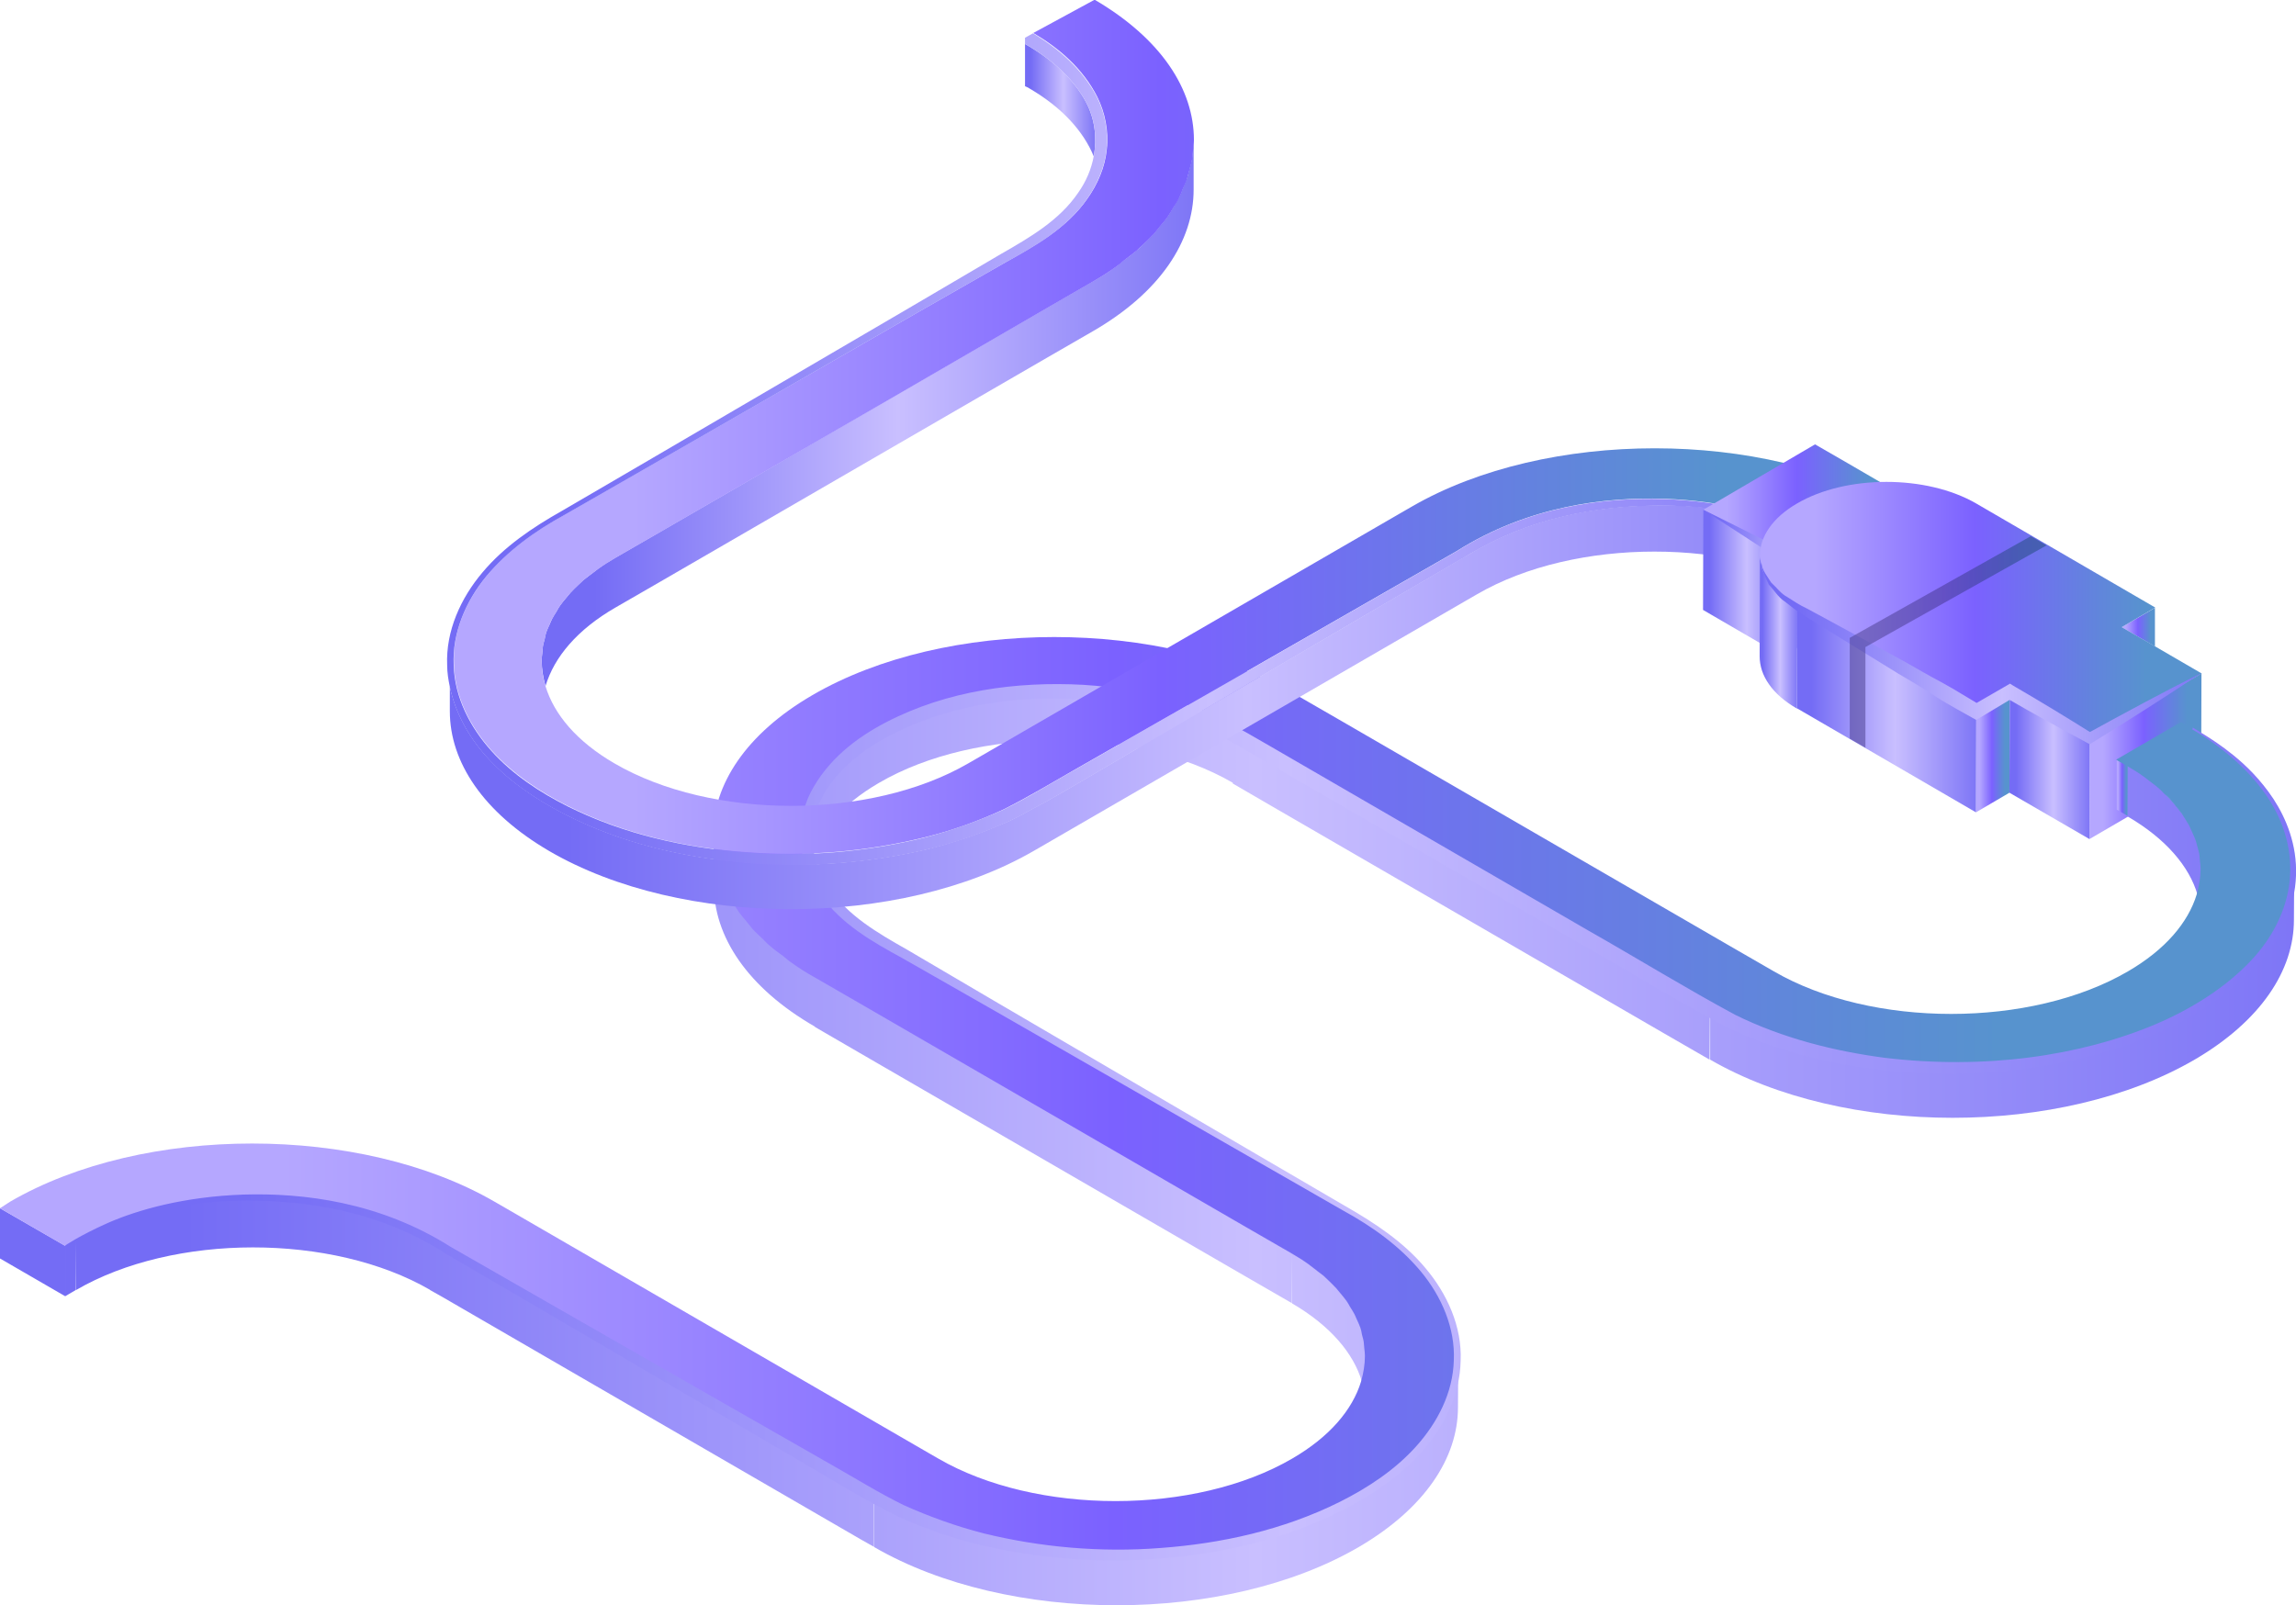 <svg width="512" height="358" viewBox="0 0 512 358" fill="none" xmlns="http://www.w3.org/2000/svg">
    <g clip-path="url(#clip0_463_27898)" class="figure">
        <path d="M466.006 164.746L465.94 187.154L490.853 172.635L490.919 150.227L466.006 164.746Z"
            fill="url(#paint0_linear_463_27898)" />
        <path d="M472.022 169.387V180.591L474.467 181.983V170.779L472.022 169.387Z"
            fill="url(#paint1_linear_463_27898)" />
        <path class="opacitya" fill-rule="evenodd" clip-rule="evenodd"
            d="M192.167 166.006C193.29 165.144 194.612 164.348 195.933 163.553C217.608 150.89 253.094 150.89 274.967 163.42V163.591L285.01 169.387L284.944 180.591L274.9 174.757V174.586C253.087 161.962 217.652 161.975 195.999 174.624C187.673 179.464 182.585 185.497 180.668 191.795C179.941 189.408 179.743 187.022 179.941 184.635C179.974 184.403 179.991 184.171 180.008 183.939C180.024 183.707 180.041 183.475 180.074 183.243C180.12 182.869 180.232 182.463 180.341 182.07L180.341 182.07L180.341 182.07C180.386 181.905 180.431 181.742 180.47 181.585C180.536 181.122 180.668 180.658 180.8 180.194L180.801 180.193C180.933 179.663 181.197 179.066 181.461 178.536C181.66 178.138 181.858 177.674 182.056 177.21L182.056 177.21C182.265 176.792 182.555 176.332 182.831 175.896L182.833 175.892C182.906 175.777 182.978 175.663 183.047 175.553L183.048 175.552C183.312 175.088 183.576 174.624 183.84 174.227C184.237 173.696 184.633 173.166 185.096 172.636C185.224 172.481 185.342 172.317 185.461 172.151L185.462 172.151L185.462 172.151C185.651 171.888 185.844 171.62 186.087 171.376C186.351 171.111 186.631 170.846 186.912 170.582L186.912 170.582L186.912 170.582L186.912 170.581L186.912 170.581L186.912 170.581L186.912 170.581L186.912 170.581L186.912 170.581L186.913 170.581L186.913 170.581L186.913 170.581L186.913 170.581L186.913 170.581L186.913 170.58L186.913 170.58L186.913 170.58C187.194 170.315 187.475 170.05 187.739 169.785L188.862 168.658C189.251 168.307 189.686 167.979 190.126 167.646C190.434 167.414 190.744 167.18 191.043 166.934C191.169 166.829 191.287 166.724 191.404 166.621L191.406 166.619L191.407 166.619L191.407 166.619L191.407 166.619L191.407 166.619L191.407 166.619L191.407 166.618L191.407 166.618L191.408 166.618L191.408 166.618L191.408 166.618L191.408 166.618C191.658 166.397 191.897 166.186 192.167 166.006ZM490.721 191.464C490.737 191.712 490.754 191.961 490.787 192.193C490.853 192.723 490.919 193.253 490.919 193.916C490.919 195.839 490.655 197.762 490.06 199.618C488.21 193.253 482.989 187.088 474.465 182.116L474.531 170.912L474.531 170.912C475.853 171.707 477.174 172.503 478.364 173.365C478.562 173.497 478.743 173.646 478.925 173.796C479.107 173.945 479.289 174.094 479.487 174.226C480.214 174.757 481.007 175.353 481.668 175.95L482.791 177.077C482.965 177.251 483.146 177.426 483.329 177.602L483.329 177.603C483.704 177.964 484.088 178.334 484.443 178.735C484.707 179 484.913 179.265 485.119 179.53C485.221 179.663 485.324 179.795 485.434 179.928C485.897 180.458 486.359 181.055 486.756 181.585C486.961 181.832 487.115 182.105 487.266 182.371L487.266 182.371L487.266 182.372C487.358 182.534 487.449 182.694 487.549 182.845C487.675 183.073 487.811 183.291 487.945 183.506L487.945 183.507L487.946 183.508C488.163 183.857 488.377 184.2 488.54 184.569C488.726 184.849 488.847 185.162 488.971 185.485C489.023 185.62 489.076 185.758 489.135 185.895C489.197 186.035 489.259 186.172 489.321 186.307L489.323 186.312C489.521 186.748 489.711 187.164 489.862 187.618C489.99 187.918 490.062 188.244 490.134 188.563L490.134 188.564C490.173 188.739 490.211 188.912 490.258 189.077C490.297 189.233 490.342 189.395 490.387 189.56L490.388 189.561C490.496 189.954 490.608 190.361 490.655 190.734C490.688 190.966 490.704 191.214 490.721 191.462L490.721 191.464ZM176.437 214.469C175.843 214.071 175.314 213.607 174.785 213.143C173.967 212.541 173.149 211.894 172.368 211.276C172.203 211.146 172.039 211.016 171.878 210.889C171.58 210.624 171.316 210.359 171.06 210.102L171.06 210.102L171.06 210.101L171.06 210.101C170.804 209.844 170.556 209.596 170.292 209.364C169.499 208.635 168.706 207.905 167.979 207.11C167.748 206.845 167.533 206.563 167.318 206.281C167.103 205.999 166.889 205.717 166.657 205.452C166.404 205.114 166.128 204.788 165.853 204.464L165.852 204.463L165.852 204.463C165.48 204.024 165.111 203.589 164.807 203.132C164.526 202.709 164.279 202.287 164.017 201.841C163.909 201.657 163.799 201.469 163.684 201.276L163.636 201.2L163.501 200.99L163.497 200.983C163.085 200.337 162.649 199.654 162.362 199.022C162.123 198.542 161.953 198.097 161.777 197.636C161.71 197.46 161.642 197.282 161.569 197.099C161.511 196.972 161.451 196.842 161.391 196.711C161.106 196.094 160.807 195.447 160.644 194.845C160.446 194.182 160.313 193.519 160.181 192.856C160.123 192.643 160.06 192.424 159.995 192.203L159.995 192.201C159.839 191.666 159.68 191.117 159.587 190.602C159.498 190.16 159.469 189.718 159.44 189.276C159.425 189.055 159.41 188.834 159.388 188.613C159.365 188.338 159.335 188.072 159.304 187.807V187.807C159.247 187.306 159.19 186.814 159.19 186.293V197.364C159.124 208.833 166.657 220.303 181.724 228.988L181.724 228.887V229.054L191.769 234.888L277.939 284.809L278.005 273.605L191.835 223.684L181.789 217.887L181.79 217.783C179.874 216.789 178.089 215.662 176.437 214.469ZM284.944 180.591L285.011 169.387L371.181 219.308L371.115 230.512L284.944 180.591ZM371.115 230.512L371.181 219.308L381.292 225.142L381.226 236.346L371.115 230.512ZM16.982 287.726V276.918L16.918 287.726L14.539 289.118L14.605 277.914L16.982 276.523V276.522C38.723 263.859 74.076 263.859 95.949 276.522V276.522L98.593 278.047V289.251L95.883 287.726L95.883 287.687C74.071 275.063 38.701 275.076 16.982 287.726ZM0 280.699V269.495L14.604 277.914L14.538 289.118L0 280.699ZM277.94 284.809L278.006 273.605L288.116 279.505C289.438 280.234 290.759 281.096 291.949 282.024C292.147 282.157 292.329 282.306 292.51 282.455C292.692 282.604 292.874 282.753 293.072 282.886C293.865 283.416 294.658 284.013 295.319 284.61C295.517 284.776 295.699 284.958 295.881 285.14C296.062 285.322 296.244 285.505 296.442 285.671C296.643 285.872 296.844 286.066 297.042 286.257L297.042 286.258C297.431 286.633 297.81 286.999 298.16 287.394C298.425 287.659 298.63 287.925 298.836 288.19C298.939 288.322 299.041 288.455 299.152 288.588L299.152 288.588C299.614 289.118 300.077 289.648 300.473 290.245C300.738 290.643 301.002 291.107 301.266 291.571L301.318 291.654L301.39 291.768L301.482 291.914L301.483 291.915L301.483 291.915C301.759 292.351 302.049 292.81 302.257 293.228C302.444 293.509 302.564 293.822 302.689 294.145C302.717 294.218 302.745 294.291 302.775 294.365C302.789 294.4 302.803 294.436 302.817 294.471C302.829 294.499 302.84 294.527 302.852 294.554C302.915 294.697 302.978 294.835 303.041 294.972C303.239 295.408 303.428 295.824 303.579 296.278C303.638 296.513 303.683 296.734 303.727 296.949L303.727 296.95L303.728 296.951C303.783 297.22 303.836 297.478 303.909 297.736C303.949 297.893 303.993 298.056 304.039 298.221C304.147 298.614 304.259 299.02 304.306 299.394C304.339 299.626 304.356 299.875 304.372 300.123C304.389 300.372 304.405 300.62 304.438 300.852C304.438 301.118 304.471 301.399 304.504 301.681C304.537 301.963 304.57 302.245 304.57 302.51C304.57 304.432 304.306 306.355 303.711 308.211C301.861 301.847 296.64 295.681 288.116 290.709V279.531L288.05 290.643L277.94 284.809ZM98.593 289.251V278.047L192.231 332.277L192.165 343.481L98.593 289.251ZM192.232 332.277L192.166 343.481L194.875 345.006V333.802L192.232 332.277ZM324.196 309.008L324.196 309.007C324.284 308.521 324.431 308.035 324.578 307.548C324.651 307.305 324.725 307.062 324.791 306.819C324.879 306.377 324.908 305.935 324.938 305.493C324.952 305.272 324.967 305.051 324.989 304.83C325.012 304.578 325.043 304.333 325.073 304.091C325.128 303.657 325.182 303.231 325.187 302.781L325.121 313.913C325.121 325.183 317.72 336.454 302.984 345.072C273.247 362.375 224.809 362.375 194.94 345.072V333.868C224.809 351.171 273.313 351.171 302.984 333.868C304.834 332.741 306.618 331.614 308.204 330.487C308.263 330.441 308.321 330.396 308.379 330.351L308.528 330.235C308.995 329.873 309.425 329.539 309.856 329.161C310.848 328.432 311.839 327.702 312.698 326.907C313.094 326.553 313.432 326.2 313.77 325.846L313.77 325.846C313.939 325.669 314.108 325.493 314.284 325.316C314.526 325.073 314.776 324.83 315.025 324.586L315.026 324.586L315.026 324.586C315.525 324.1 316.024 323.614 316.464 323.128C316.852 322.739 317.168 322.315 317.492 321.881L317.492 321.881L317.494 321.878C317.611 321.721 317.729 321.563 317.852 321.404L317.853 321.403C318.448 320.674 319.042 319.945 319.57 319.217C319.84 318.869 320.042 318.5 320.242 318.134C320.385 317.871 320.528 317.61 320.694 317.36C320.868 317.061 321.042 316.771 321.212 316.487L321.213 316.485C321.496 316.015 321.768 315.561 322.015 315.106C322.224 314.729 322.38 314.325 322.534 313.928C322.623 313.697 322.711 313.469 322.808 313.25C323.139 312.521 323.469 311.725 323.733 310.996C323.932 310.333 324.064 309.67 324.196 309.008ZM511.207 197.099C511.223 196.767 511.24 196.436 511.273 196.104C511.33 195.473 511.437 194.891 511.55 194.273C511.568 194.177 511.586 194.081 511.603 193.983L511.537 205.187C511.537 216.457 504.136 227.728 489.4 236.346C459.663 253.65 411.226 253.65 381.357 236.346V225.142C411.292 242.512 459.729 242.446 489.4 225.142C491.25 224.015 492.968 222.888 494.62 221.761C494.885 221.562 495.116 221.363 495.347 221.165C495.579 220.966 495.81 220.767 496.074 220.568C497.132 219.772 498.189 218.977 499.114 218.181C499.51 217.828 499.848 217.474 500.186 217.121C500.355 216.944 500.524 216.767 500.7 216.59C500.942 216.347 501.192 216.104 501.442 215.861C501.941 215.375 502.44 214.888 502.881 214.402C503.268 214.013 503.585 213.589 503.908 213.155C504.026 212.997 504.145 212.838 504.268 212.679L504.269 212.678C504.863 211.949 505.458 211.22 505.986 210.491C506.256 210.144 506.458 209.774 506.658 209.408C506.801 209.145 506.944 208.884 507.11 208.634C507.284 208.335 507.458 208.046 507.628 207.762C507.911 207.29 508.184 206.835 508.432 206.38C508.641 206.003 508.797 205.599 508.95 205.202C509.039 204.972 509.127 204.743 509.224 204.524C509.555 203.795 509.885 203.066 510.15 202.27C510.348 201.673 510.48 201.01 510.612 200.347C510.81 199.618 511.009 198.823 511.141 198.093C511.174 197.762 511.19 197.43 511.207 197.099Z"
            fill="url(#paint2_linear_463_27898)" />
        <path
            d="M179.874 184.701C179.94 184.237 179.94 183.773 180.006 183.309C180.072 182.779 180.271 182.182 180.403 181.652C180.535 181.188 180.601 180.724 180.733 180.26C180.931 179.729 181.196 179.133 181.394 178.602C181.592 178.138 181.724 177.674 181.989 177.276C182.253 176.746 182.649 176.149 182.98 175.619C183.244 175.155 183.442 174.757 183.773 174.293C184.169 173.763 184.632 173.232 185.028 172.702C185.359 172.304 185.689 171.84 186.02 171.442C186.482 170.912 187.077 170.381 187.672 169.851C188.068 169.453 188.399 169.056 188.795 168.724C189.456 168.127 190.249 167.597 190.976 167C191.372 166.735 191.703 166.404 192.099 166.072C193.289 165.21 194.544 164.415 195.866 163.619C217.541 150.957 253.026 150.957 274.833 163.619L284.944 169.453L371.114 219.374L381.225 225.208C411.093 242.512 459.531 242.512 489.268 225.208C491.118 224.148 492.836 223.021 494.488 221.827C495.017 221.43 495.48 221.032 495.942 220.634C496.999 219.838 498.057 219.043 498.982 218.247C499.577 217.717 500.039 217.187 500.568 216.656C501.295 215.927 502.088 215.198 502.749 214.468C503.277 213.872 503.674 213.341 504.136 212.745C504.731 212.015 505.326 211.286 505.854 210.557C506.251 209.96 506.581 209.364 506.978 208.701C507.44 207.971 507.903 207.242 508.299 206.447C508.63 205.85 508.828 205.187 509.092 204.59C509.423 203.861 509.753 203.065 510.018 202.336C510.216 201.673 510.348 201.01 510.48 200.414C510.678 199.684 510.877 198.889 511.009 198.16C511.141 197.497 511.141 196.834 511.141 196.171C512.198 184.038 504.797 171.707 488.805 162.426L486.36 161.034L471.888 169.453L474.333 170.845C475.721 171.641 476.977 172.437 478.166 173.298C478.563 173.564 478.893 173.895 479.29 174.16C480.016 174.757 480.809 175.287 481.47 175.884C481.867 176.215 482.197 176.613 482.594 177.011C483.188 177.541 483.783 178.072 484.246 178.668C484.642 179.066 484.907 179.464 485.237 179.862C485.7 180.392 486.162 180.989 486.559 181.519C486.823 181.917 487.087 182.381 487.352 182.779C487.682 183.375 488.078 183.906 488.343 184.503C488.541 184.967 488.739 185.431 488.938 185.828C489.202 186.425 489.466 186.955 489.664 187.552C489.797 188.016 489.929 188.547 490.061 189.011C490.193 189.541 490.391 190.138 490.457 190.668C490.523 191.132 490.523 191.663 490.59 192.127C490.656 192.657 490.722 193.254 490.722 193.784C490.722 195.707 490.391 197.629 489.863 199.485C487.946 205.784 482.858 211.817 474.532 216.656C452.857 229.319 417.371 229.319 395.564 216.656L385.454 210.822L299.283 160.901L289.173 155.067C259.304 137.764 210.8 137.764 181.13 155.067C166.327 163.685 158.992 175.022 158.992 186.359C158.992 187.088 159.124 187.884 159.19 188.679C159.257 189.342 159.257 190.005 159.389 190.668C159.521 191.464 159.785 192.193 159.983 192.922C160.182 193.585 160.248 194.248 160.446 194.911C160.71 195.64 161.041 196.436 161.371 197.165C161.636 197.828 161.834 198.425 162.164 199.088C162.561 199.817 163.089 200.613 163.486 201.342C163.882 201.938 164.147 202.535 164.609 203.198C165.138 203.994 165.799 204.723 166.459 205.518C166.922 206.049 167.319 206.645 167.781 207.176C168.508 207.971 169.301 208.701 170.094 209.43C170.623 209.96 171.085 210.491 171.68 210.955C172.539 211.75 173.596 212.48 174.587 213.209C175.182 213.673 175.645 214.137 176.24 214.535C177.892 215.728 179.61 216.855 181.526 217.916L191.637 223.75L277.807 273.671L287.917 279.505C289.305 280.301 290.561 281.096 291.75 281.958C292.147 282.223 292.477 282.555 292.874 282.82C293.6 283.417 294.393 283.947 295.12 284.544C295.517 284.875 295.847 285.273 296.244 285.604C296.838 286.201 297.433 286.731 297.962 287.328C298.292 287.726 298.623 288.124 298.953 288.521C299.416 289.052 299.878 289.648 300.275 290.179C300.605 290.643 300.803 291.041 301.068 291.505C301.398 292.035 301.794 292.632 302.059 293.162C302.257 293.626 302.455 294.09 302.654 294.488C302.918 295.085 303.182 295.615 303.38 296.212C303.513 296.676 303.645 297.14 303.711 297.67C303.843 298.201 304.041 298.797 304.107 299.328C304.173 299.792 304.173 300.322 304.24 300.786C304.306 301.317 304.372 301.913 304.372 302.444C304.372 304.366 304.041 306.289 303.513 308.145C301.596 314.443 296.508 320.476 288.182 325.316C266.507 337.978 231.021 337.978 209.214 325.316L206.571 323.791L112.933 269.561L110.29 268.036C80.421 250.733 31.983 250.733 2.247 268.036L0 269.494L14.538 277.914L16.917 276.522C38.658 263.859 74.077 263.859 95.884 276.522L98.528 278.047L192.099 332.277L194.742 333.802C224.611 351.105 273.115 351.105 302.786 333.802C304.636 332.741 306.354 331.614 308.006 330.421C308.601 330.023 309.13 329.559 309.658 329.095C310.649 328.365 311.641 327.636 312.5 326.841C313.094 326.31 313.557 325.78 314.086 325.25C314.813 324.52 315.606 323.791 316.266 323.062C316.795 322.465 317.192 321.935 317.654 321.338C318.249 320.609 318.844 319.88 319.372 319.15C319.769 318.554 320.099 317.957 320.496 317.294C320.958 316.565 321.421 315.835 321.817 315.04C322.148 314.443 322.346 313.78 322.61 313.184C322.941 312.454 323.271 311.659 323.535 310.93C323.734 310.267 323.866 309.604 323.998 308.941C324.196 308.211 324.394 307.482 324.527 306.687C324.659 306.024 324.659 305.361 324.725 304.698C325.782 292.565 318.381 280.234 302.389 270.953L292.477 265.185L206.307 215.264L196.196 209.43C187.672 204.458 182.517 198.292 180.601 191.928C179.874 189.541 179.676 187.154 179.874 184.701Z"
            fill="url(#paint3_linear_463_27898)" />
        <path
            d="M14.472 277.848C14.472 277.848 17.577 275.66 24.119 272.743C30.662 269.892 40.904 266.909 54.319 266.445C67.535 266.047 84.584 268.036 100.51 278.113C116.568 287.328 134.674 297.67 154.432 309.007C164.345 314.642 174.587 320.542 185.292 326.642C190.711 329.691 195.865 332.94 201.548 335.724C207.165 338.243 213.179 340.431 219.391 342.022C231.88 345.072 245.294 346.332 258.841 345.271C272.322 344.276 286.133 341.293 298.754 334.995C304.966 331.879 311.046 327.901 315.804 322.598C320.561 317.294 323.998 310.664 324.196 303.438C324.526 296.278 321.487 289.184 316.861 283.615C312.169 277.98 306.09 273.605 299.547 270.025C273.643 255.174 247.277 240.059 220.91 224.943L201.152 213.673C194.61 210.093 187.539 206.115 182.98 199.552C180.733 196.303 179.015 192.524 178.618 188.48C178.156 184.502 179.015 180.259 180.733 176.812C184.499 169.519 190.843 164.613 197.584 161.1C211.262 154.006 226.726 151.951 241.528 152.746C248.929 153.211 256.33 154.47 263.335 156.724C270.405 158.912 276.881 162.757 282.961 166.271C307.609 180.525 331.399 194.381 353.999 207.441C365.299 213.872 376.202 220.568 386.907 226.335C397.612 231.639 409.243 234.49 420.345 235.948C442.68 238.6 463.826 235.551 480.677 228.457C489.069 224.877 496.404 220.103 501.823 214.402C507.242 208.767 510.348 201.806 510.678 195.309C511.074 188.745 508.894 183.044 506.251 178.735C503.541 174.425 500.369 171.309 497.726 168.989C495.017 166.669 492.77 165.144 491.25 164.149C489.73 163.155 488.871 162.691 488.871 162.691L489.003 162.293C489.003 162.293 489.796 162.757 491.382 163.752C492.968 164.746 495.281 166.205 498.056 168.459C500.832 170.713 504.07 173.829 506.977 178.204C509.819 182.58 512.264 188.414 512 195.309C511.801 202.137 508.63 209.562 503.013 215.529C497.462 221.562 489.995 226.468 481.47 230.247C464.355 237.805 442.878 241.119 420.014 238.733C408.582 237.407 396.753 234.689 385.387 229.252C374.352 223.485 363.647 216.855 352.281 210.424C329.681 197.364 305.891 183.574 281.243 169.321C275.031 165.674 269.084 162.094 262.344 159.973C255.669 157.785 248.532 156.459 241.396 155.995C227.122 155.067 212.055 157.122 199.037 163.752C192.561 167 186.482 171.773 183.244 178.005C179.808 184.436 180.733 192.259 184.962 198.159C189.125 204.259 195.601 208.038 202.275 211.816L221.902 223.352C248.136 238.666 274.304 254.047 300.142 269.096C306.618 272.809 313.028 277.052 317.852 282.82C322.676 288.521 326.046 295.88 325.716 303.504C325.584 311.062 322.015 318.222 317.191 323.658C312.235 329.227 306.156 333.338 299.746 336.652C286.926 343.282 272.85 346.464 259.172 347.591C245.427 348.785 231.748 347.658 218.928 344.674C212.518 343.149 206.372 341.028 200.359 338.31C194.676 335.525 189.191 332.277 183.971 329.161C173.398 322.929 163.155 316.962 153.309 311.195C133.683 299.659 115.642 289.118 99.651 279.77C84.121 269.693 67.535 267.771 54.451 267.771C41.235 267.903 30.992 270.621 24.516 273.207C21.212 274.466 18.833 275.859 17.181 276.654C15.595 277.582 14.736 278.046 14.736 278.046L14.472 277.848Z"
            fill="url(#paint4_linear_463_27898)" />
        <path
            d="M265.779 35.535C265.647 36.33 265.382 37.06 265.184 37.855C264.986 38.518 264.92 39.181 264.655 39.844C264.391 40.573 264.061 41.369 263.73 42.098C263.466 42.761 263.268 43.358 262.937 44.021C262.541 44.75 262.012 45.546 261.616 46.275C261.219 46.871 260.955 47.468 260.492 48.131C259.964 48.927 259.303 49.656 258.642 50.452C258.179 50.982 257.783 51.578 257.32 52.109C256.593 52.904 255.8 53.634 255.007 54.363C254.479 54.893 254.016 55.424 253.421 55.888C252.496 56.683 251.505 57.413 250.514 58.142C249.919 58.606 249.457 59.07 248.862 59.468C247.21 60.661 245.492 61.788 243.575 62.849L233.465 68.683L147.361 118.538L137.25 124.372C135.862 125.167 134.607 125.963 133.417 126.825C133.021 127.09 132.69 127.421 132.294 127.687C131.567 128.283 130.774 128.814 130.047 129.41C129.651 129.742 129.32 130.14 128.924 130.471C128.329 131.001 127.734 131.598 127.206 132.195C126.875 132.593 126.545 132.99 126.214 133.388C125.752 133.919 125.289 134.515 124.893 135.046C124.562 135.51 124.364 135.907 124.1 136.371C123.769 136.902 123.373 137.499 123.109 138.029C122.91 138.493 122.712 138.957 122.514 139.355C122.25 139.951 121.985 140.482 121.787 141.079C121.655 141.543 121.523 142.007 121.457 142.537C121.324 143.067 121.126 143.664 121.06 144.194C120.994 144.659 120.994 145.189 120.928 145.653C120.862 146.183 120.796 146.78 120.796 147.31C120.796 149.233 121.126 151.156 121.655 153.012C123.571 146.581 128.726 140.416 137.25 135.51L147.361 129.676L233.531 79.754L243.641 73.92C258.708 65.236 266.175 53.766 266.175 42.297V31.093C266.175 31.159 266.175 31.159 266.175 31.226C266.175 32.021 266.043 32.75 265.977 33.546C265.911 34.209 265.911 34.872 265.779 35.535Z"
            fill="url(#paint5_linear_463_27898)" />
        <path
            d="M425.299 114.361L410.827 122.781L410.761 122.847L410.695 122.98C410.695 122.98 409.902 122.516 408.382 121.654C408.316 121.654 408.316 121.587 408.25 121.587C406.598 120.792 404.219 119.4 400.915 118.14C394.373 115.488 384.13 112.77 370.98 112.704C358.953 112.704 343.887 114.427 329.415 122.582C328.556 123.112 327.631 123.576 326.771 124.107C326.441 124.306 326.111 124.438 325.846 124.637C309.855 133.985 291.88 144.526 272.188 156.061C262.342 161.829 252.099 167.796 241.526 174.028C238.817 175.619 235.975 177.276 233.134 178.867C232.275 179.331 231.35 179.796 230.491 180.26C228.706 181.254 226.922 182.248 225.072 183.11C219.125 185.762 212.979 187.884 206.503 189.475C193.683 192.458 180.004 193.585 166.259 192.392C152.514 191.265 138.505 188.083 125.685 181.453C119.275 178.138 113.196 174.028 108.24 168.459C104.473 164.216 101.499 158.846 100.31 153.144V158.647C100.31 169.917 107.711 181.188 122.447 189.806C152.118 207.11 200.556 207.11 230.491 189.806L233.134 188.281L326.771 134.051L329.415 132.526C351.222 119.864 386.641 119.864 408.382 132.526L410.761 133.918L425.299 125.499V114.361Z"
            fill="url(#paint6_linear_463_27898)" />
        <path
            d="M242.188 22.806C239.28 17.303 234.192 12.994 228.575 9.812V19.226C228.84 19.358 229.236 19.491 229.5 19.69C236.901 23.999 241.593 29.303 243.906 34.872C244.633 30.761 244.17 26.585 242.188 22.806Z"
            fill="url(#paint7_linear_463_27898)" />
        <path
            d="M422.92 112.969C393.249 95.665 344.811 95.665 314.876 112.969L312.233 114.494L218.595 168.724L215.952 170.249C194.145 182.911 158.659 182.911 136.985 170.249C128.658 165.409 123.57 159.376 121.654 153.078C121.059 151.222 120.795 149.299 120.795 147.377C120.795 146.846 120.861 146.25 120.927 145.719C120.993 145.255 120.993 144.725 121.059 144.261C121.125 143.73 121.323 143.134 121.456 142.603C121.588 142.139 121.654 141.675 121.786 141.145C121.984 140.548 122.249 140.018 122.513 139.421C122.711 138.957 122.843 138.493 123.108 138.095C123.372 137.565 123.768 136.968 124.099 136.438C124.363 135.974 124.627 135.51 124.892 135.112C125.288 134.515 125.751 133.985 126.213 133.454C126.544 133.057 126.808 132.659 127.205 132.261C127.733 131.664 128.328 131.134 128.923 130.537C129.319 130.206 129.65 129.808 130.046 129.477C130.707 128.88 131.5 128.283 132.293 127.753C132.689 127.488 133.02 127.156 133.416 126.891C134.606 126.029 135.927 125.234 137.249 124.438L147.36 118.604L233.53 68.683L243.64 62.849C245.491 61.788 247.275 60.661 248.927 59.468C249.522 59.07 250.05 58.606 250.579 58.142C251.57 57.413 252.561 56.617 253.487 55.888C254.081 55.357 254.544 54.827 255.072 54.363C255.865 53.634 256.658 52.904 257.385 52.109C257.848 51.578 258.244 50.982 258.707 50.451C259.368 49.656 260.029 48.927 260.557 48.131C260.954 47.534 261.284 46.938 261.681 46.275C262.143 45.545 262.672 44.75 263.002 44.021C263.333 43.358 263.531 42.761 263.795 42.098C264.126 41.369 264.522 40.573 264.72 39.844C264.919 39.181 265.051 38.518 265.249 37.855C265.447 37.126 265.712 36.33 265.844 35.535C265.976 34.872 265.976 34.209 266.042 33.546C266.108 32.75 266.24 32.021 266.24 31.226C266.24 19.889 258.905 8.618 244.103 -0.066L230.424 7.359C236.173 10.74 241.46 15.248 244.698 21.613C246.416 25.06 247.275 29.303 246.812 33.281C246.416 37.325 244.764 41.104 242.451 44.352C237.891 50.916 230.754 54.827 224.278 58.473L204.52 69.744C178.154 84.859 151.853 99.975 125.883 114.825C119.341 118.405 113.261 122.714 108.57 128.416C103.944 133.985 100.838 141.078 101.235 148.238C101.433 155.465 104.869 162.094 109.627 167.398C114.385 172.635 120.464 176.68 126.676 179.795C139.231 186.094 153.109 189.143 166.589 190.071C180.136 191.132 193.484 189.873 205.974 186.823C212.252 185.298 218.265 183.11 223.816 180.525C229.499 177.674 234.719 174.492 240.072 171.442C250.711 165.343 261.02 159.443 270.932 153.807C290.69 142.471 308.797 132.128 324.855 122.913C340.846 112.836 357.895 110.847 371.046 111.245C384.46 111.709 394.703 114.759 401.245 117.543C407.787 120.394 410.893 122.648 410.893 122.648V122.714L425.365 114.295L422.92 112.969Z"
            fill="url(#paint8_linear_463_27898)" />
        <path
            d="M401.18 117.61C394.638 114.759 384.395 111.776 370.981 111.311C357.764 110.914 340.715 112.903 324.79 122.98C308.732 132.195 290.626 142.537 270.867 153.874C261.021 159.509 250.712 165.409 240.007 171.508C234.588 174.558 229.434 177.807 223.751 180.591C218.134 183.11 212.121 185.298 205.909 186.889C193.42 189.939 180.005 191.199 166.524 190.138C153.044 189.143 139.233 186.16 126.611 179.862C120.399 176.746 114.32 172.768 109.562 167.464C104.804 162.161 101.368 155.531 101.17 148.305C100.839 141.145 103.879 134.051 108.505 128.482C113.197 122.847 119.276 118.471 125.818 114.891C151.788 100.041 178.089 84.925 204.455 69.81L224.214 58.54C230.756 54.96 237.826 50.982 242.386 44.419C244.633 41.17 246.351 37.391 246.747 33.347C247.21 29.369 246.351 25.126 244.633 21.679C241.329 15.314 236.042 10.873 230.359 7.425L228.575 8.42V9.812C234.192 12.994 239.28 17.303 242.188 22.806C244.17 26.518 244.633 30.762 243.906 34.806C243.377 37.723 242.188 40.507 240.404 43.026C236.24 49.126 229.764 52.904 223.156 56.683L203.53 68.219C177.296 83.533 151.127 98.914 125.289 113.963C118.813 117.61 112.404 121.919 107.58 127.687C102.756 133.388 99.385 140.747 99.716 148.371C99.716 150.028 99.98 151.62 100.311 153.211C101.5 158.912 104.474 164.282 108.24 168.525C113.197 174.094 119.276 178.204 125.686 181.519C138.506 188.149 152.581 191.331 166.26 192.458C180.005 193.651 193.684 192.524 206.504 189.541C212.914 188.016 219.059 185.895 225.073 183.177C226.923 182.315 228.707 181.32 230.491 180.326C231.35 179.862 232.276 179.398 233.135 178.934C235.976 177.343 238.752 175.685 241.527 174.094C252.1 167.862 262.343 161.896 272.189 156.128C291.815 144.592 309.855 134.051 325.847 124.703C326.177 124.504 326.508 124.372 326.772 124.173C327.631 123.643 328.556 123.112 329.415 122.648C343.887 114.494 358.954 112.77 370.981 112.77C384.197 112.903 394.44 115.621 400.916 118.206C404.22 119.466 406.599 120.858 408.251 121.654C408.317 121.654 408.317 121.72 408.383 121.72C409.903 122.582 410.696 123.046 410.696 123.046L410.762 122.913L410.828 122.847V122.781C410.828 122.714 407.722 120.527 401.18 117.61Z"
            fill="url(#paint9_linear_463_27898)" />
        <path d="M412.217 103.422L404.75 99.113L379.837 113.698L397.613 124.04L422.592 109.455L412.217 103.422Z"
            fill="url(#paint10_linear_463_27898)" />
        <path d="M397.614 124.04L397.548 146.382L422.526 131.863L422.592 109.455L397.614 124.04Z"
            fill="url(#paint11_linear_463_27898)" />
        <path d="M379.838 113.698L379.772 136.04L397.548 146.382L397.614 124.041L379.838 113.698Z"
            fill="url(#paint12_linear_463_27898)" />
        <path
            d="M397.679 122.582L379.837 113.698L397.084 124.902L397.679 125.234L398.207 124.902C406.402 119.864 414.53 114.693 422.592 109.323C414.199 113.566 405.873 118.007 397.679 122.582Z"
            fill="url(#paint13_linear_463_27898)" />
        <path
            d="M397.15 132.99C396.819 132.725 396.621 132.327 396.291 132.062C395.696 131.399 395.035 130.802 394.572 130.139C394.308 129.742 394.176 129.278 393.912 128.88C393.581 128.283 393.185 127.686 392.986 127.09C392.854 126.626 392.854 126.162 392.722 125.698C392.59 125.101 392.458 124.504 392.458 123.974L392.392 146.382C392.392 150.625 395.167 154.868 400.718 158.05L400.784 135.642C399.396 134.78 398.207 133.918 397.15 132.99Z"
            fill="url(#paint14_linear_463_27898)" />
        <path d="M480.543 144.194V135.576L473.142 139.885L480.543 144.194Z" fill="url(#paint15_linear_463_27898)" />
        <path d="M440.696 158.78L440.63 181.188L448.097 176.812L448.163 154.47L440.696 158.78Z"
            fill="url(#paint16_linear_463_27898)" />
        <path d="M400.783 135.576L400.717 157.984L440.63 181.188L440.696 158.779L400.783 135.576Z"
            fill="url(#paint17_linear_463_27898)" />
        <path d="M448.163 154.47L448.097 176.812L465.939 187.154L466.005 164.746L448.163 154.47Z"
            fill="url(#paint18_linear_463_27898)" />
        <path
            d="M392.787 125.698C392.853 126.162 392.853 126.626 393.051 127.09C393.25 127.686 393.646 128.283 393.976 128.88C394.175 129.278 394.307 129.742 394.637 130.139C395.1 130.802 395.761 131.465 396.355 132.062C396.686 132.393 396.884 132.725 397.214 132.99C398.272 133.918 399.461 134.78 400.849 135.576L440.696 158.779L448.163 154.404L466.005 164.746L490.984 150.227L480.609 144.194L473.142 139.885L480.609 135.509L440.696 112.306C429.594 105.875 411.686 105.875 400.717 112.306C395.232 115.488 392.457 119.731 392.457 123.908C392.457 124.504 392.655 125.101 392.787 125.698Z"
            fill="url(#paint19_linear_463_27898)" />
        <path
            d="M392.786 125.565C392.984 127.289 394.173 128.614 394.966 129.94C396.288 131.134 397.081 132.393 398.601 133.189C400.055 134.117 401.31 134.979 402.896 135.708L407.323 138.095L424.967 147.708C436.598 154.404 430.056 150.293 441.554 157.254H439.968L447.435 152.945L448.228 152.481L448.955 152.945C454.902 156.393 460.783 159.973 466.599 163.619H465.409C473.868 158.978 482.326 154.404 490.917 150.094C482.855 155.464 474.727 160.636 466.533 165.674L466.004 166.006L465.409 165.674C459.33 162.426 453.316 159.111 447.369 155.663H448.889L441.488 160.105L440.695 160.569L439.836 160.105C428.139 153.608 434.946 157.056 423.381 150.293L406.266 139.752L402.037 137.1C400.583 136.239 399.195 135.111 397.94 134.117C396.552 133.255 395.561 131.531 394.438 130.404C393.777 128.747 392.719 127.289 392.786 125.565Z"
            fill="url(#paint20_linear_463_27898)" />
        <g opacity="0.7">
            <path opacity="0.7"
                d="M415.983 166.801L412.481 164.746V142.272L452.857 119.598L456.359 121.654L415.983 144.327V166.801Z"
                fill="url(#paint21_linear_463_27898)" />
        </g>
    </g>
    <defs>
        <linearGradient id="paint0_linear_463_27898" x1="469.092" y1="-726.802" x2="487.806" y2="-726.8"
            gradientUnits="userSpaceOnUse">
            <stop stop-color="#B5A7FF" />
            <stop offset="0.484" stop-color="#7B61FF" />
            <stop offset="1" stop-color="#5793CE" />
        </linearGradient>
        <linearGradient id="paint1_linear_463_27898" x1="472.33" y1="-129.779" x2="474.162" y2="-129.779"
            gradientUnits="userSpaceOnUse">
            <stop stop-color="#B5A7FF" />
            <stop offset="0.484" stop-color="#7B61FF" />
            <stop offset="1" stop-color="#5793CE" />
        </linearGradient>
        <linearGradient id="paint2_linear_463_27898" x1="11.329" y1="256.038" x2="543.078" y2="256.038"
            gradientUnits="userSpaceOnUse">
            <stop offset="0.056" stop-color="#746CF5" />
            <stop offset="0.505" stop-color="#C9BFFF" />
            <stop offset="1" stop-color="#746CF5" />
        </linearGradient>
        <linearGradient id="paint3_linear_463_27898" x1="64.514" y1="-4719.36" x2="447.525" y2="-4719.26"
            gradientUnits="userSpaceOnUse">
            <stop stop-color="#B5A7FF" />
            <stop offset="0.484" stop-color="#7B61FF" />
            <stop offset="1" stop-color="#5793CE" />
        </linearGradient>
        <linearGradient id="paint4_linear_463_27898" x1="25.489" y1="250.316" x2="542.629" y2="250.316"
            gradientUnits="userSpaceOnUse">
            <stop offset="0.056" stop-color="#746CF5" />
            <stop offset="0.505" stop-color="#C9BFFF" />
            <stop offset="1" stop-color="#746CF5" />
        </linearGradient>
        <linearGradient id="paint5_linear_463_27898" x1="124.015" y1="92.049" x2="275.119" y2="92.049"
            gradientUnits="userSpaceOnUse">
            <stop offset="0.056" stop-color="#746CF5" />
            <stop offset="0.505" stop-color="#C9BFFF" />
            <stop offset="1" stop-color="#746CF5" />
        </linearGradient>
        <linearGradient id="paint6_linear_463_27898" x1="107.507" y1="157.741" x2="445.293" y2="157.741"
            gradientUnits="userSpaceOnUse">
            <stop offset="0.056" stop-color="#746CF5" />
            <stop offset="0.505" stop-color="#C9BFFF" />
            <stop offset="1" stop-color="#746CF5" />
        </linearGradient>
        <linearGradient id="paint7_linear_463_27898" x1="228.922" y1="22.341" x2="245.194" y2="22.341"
            gradientUnits="userSpaceOnUse">
            <stop offset="0.056" stop-color="#746CF5" />
            <stop offset="0.505" stop-color="#C9BFFF" />
            <stop offset="1" stop-color="#746CF5" />
        </linearGradient>
        <linearGradient id="paint8_linear_463_27898" x1="142.107" y1="-4524.69" x2="384.964" y2="-4524.65"
            gradientUnits="userSpaceOnUse">
            <stop stop-color="#B5A7FF" />
            <stop offset="0.484" stop-color="#7B61FF" />
            <stop offset="1" stop-color="#5793CE" />
        </linearGradient>
        <linearGradient id="paint9_linear_463_27898" x1="106.583" y1="100.17" x2="429.969" y2="100.17"
            gradientUnits="userSpaceOnUse">
            <stop offset="0.056" stop-color="#746CF5" />
            <stop offset="0.505" stop-color="#C9BFFF" />
            <stop offset="1" stop-color="#746CF5" />
        </linearGradient>
        <linearGradient id="paint10_linear_463_27898" x1="385.232" y1="-492.921" x2="417.263" y2="-492.915"
            gradientUnits="userSpaceOnUse">
            <stop stop-color="#B5A7FF" />
            <stop offset="0.484" stop-color="#7B61FF" />
            <stop offset="1" stop-color="#5793CE" />
        </linearGradient>
        <linearGradient id="paint11_linear_463_27898" x1="400.708" y1="-767.574" x2="419.471" y2="-767.572"
            gradientUnits="userSpaceOnUse">
            <stop stop-color="#B5A7FF" />
            <stop offset="0.484" stop-color="#7B61FF" />
            <stop offset="1" stop-color="#5793CE" />
        </linearGradient>
        <linearGradient id="paint12_linear_463_27898" x1="380.167" y1="130.039" x2="398.712" y2="130.039"
            gradientUnits="userSpaceOnUse">
            <stop offset="0.056" stop-color="#746CF5" />
            <stop offset="0.505" stop-color="#C9BFFF" />
            <stop offset="1" stop-color="#746CF5" />
        </linearGradient>
        <linearGradient id="paint13_linear_463_27898" x1="380.784" y1="117.278" x2="425.222" y2="117.278"
            gradientUnits="userSpaceOnUse">
            <stop offset="0.056" stop-color="#746CF5" />
            <stop offset="0.505" stop-color="#C9BFFF" />
            <stop offset="1" stop-color="#746CF5" />
        </linearGradient>
        <linearGradient id="paint14_linear_463_27898" x1="392.578" y1="141.011" x2="401.3" y2="141.011"
            gradientUnits="userSpaceOnUse">
            <stop offset="0.056" stop-color="#746CF5" />
            <stop offset="0.505" stop-color="#C9BFFF" />
            <stop offset="1" stop-color="#746CF5" />
        </linearGradient>
        <linearGradient id="paint15_linear_463_27898" x1="474.076" y1="-69.116" x2="479.621" y2="-69.116"
            gradientUnits="userSpaceOnUse">
            <stop stop-color="#B5A7FF" />
            <stop offset="0.484" stop-color="#7B61FF" />
            <stop offset="1" stop-color="#5793CE" />
        </linearGradient>
        <linearGradient id="paint16_linear_463_27898" x1="441.581" y1="-480.077" x2="447.225" y2="-480.076"
            gradientUnits="userSpaceOnUse">
            <stop stop-color="#B5A7FF" />
            <stop offset="0.484" stop-color="#7B61FF" />
            <stop offset="1" stop-color="#5793CE" />
        </linearGradient>
        <linearGradient id="paint17_linear_463_27898" x1="401.602" y1="158.38" x2="443.156" y2="158.38"
            gradientUnits="userSpaceOnUse">
            <stop offset="0.056" stop-color="#746CF5" />
            <stop offset="0.505" stop-color="#C9BFFF" />
            <stop offset="1" stop-color="#746CF5" />
        </linearGradient>
        <linearGradient id="paint18_linear_463_27898" x1="448.493" y1="170.811" x2="467.106" y2="170.811"
            gradientUnits="userSpaceOnUse">
            <stop offset="0.056" stop-color="#746CF5" />
            <stop offset="0.505" stop-color="#C9BFFF" />
            <stop offset="1" stop-color="#746CF5" />
        </linearGradient>
        <linearGradient id="paint19_linear_463_27898" x1="404.89" y1="-1252.54" x2="478.705" y2="-1252.53"
            gradientUnits="userSpaceOnUse">
            <stop stop-color="#B5A7FF" />
            <stop offset="0.484" stop-color="#7B61FF" />
            <stop offset="1" stop-color="#5793CE" />
        </linearGradient>
        <linearGradient id="paint20_linear_463_27898" x1="394.956" y1="145.784" x2="496.954" y2="145.784"
            gradientUnits="userSpaceOnUse">
            <stop offset="0.056" stop-color="#746CF5" />
            <stop offset="0.505" stop-color="#C9BFFF" />
            <stop offset="1" stop-color="#746CF5" />
        </linearGradient>
        <linearGradient id="paint21_linear_463_27898" x1="418.018" y1="-1001.49" x2="450.89" y2="-1001.48"
            gradientUnits="userSpaceOnUse">
            <stop stop-color="#483B89" />
            <stop offset="0.484" stop-color="#403189" />
            <stop offset="1" stop-color="#1C4976" />
        </linearGradient>
        <clipPath id="clip0_463_27898">
            <rect width="512" height="358" fill="white" />
        </clipPath>
    </defs>


    <style>
        .opacitya {
            animation: opacity 3s ease-in-out infinite;
        }

        @keyframes opacity {
            0% {
               opacity: 1;
            }
            50% {
                opacity: 0.6;
            }
            100% {
                opacity: 1;
            }
        }

    </style>
</svg>
